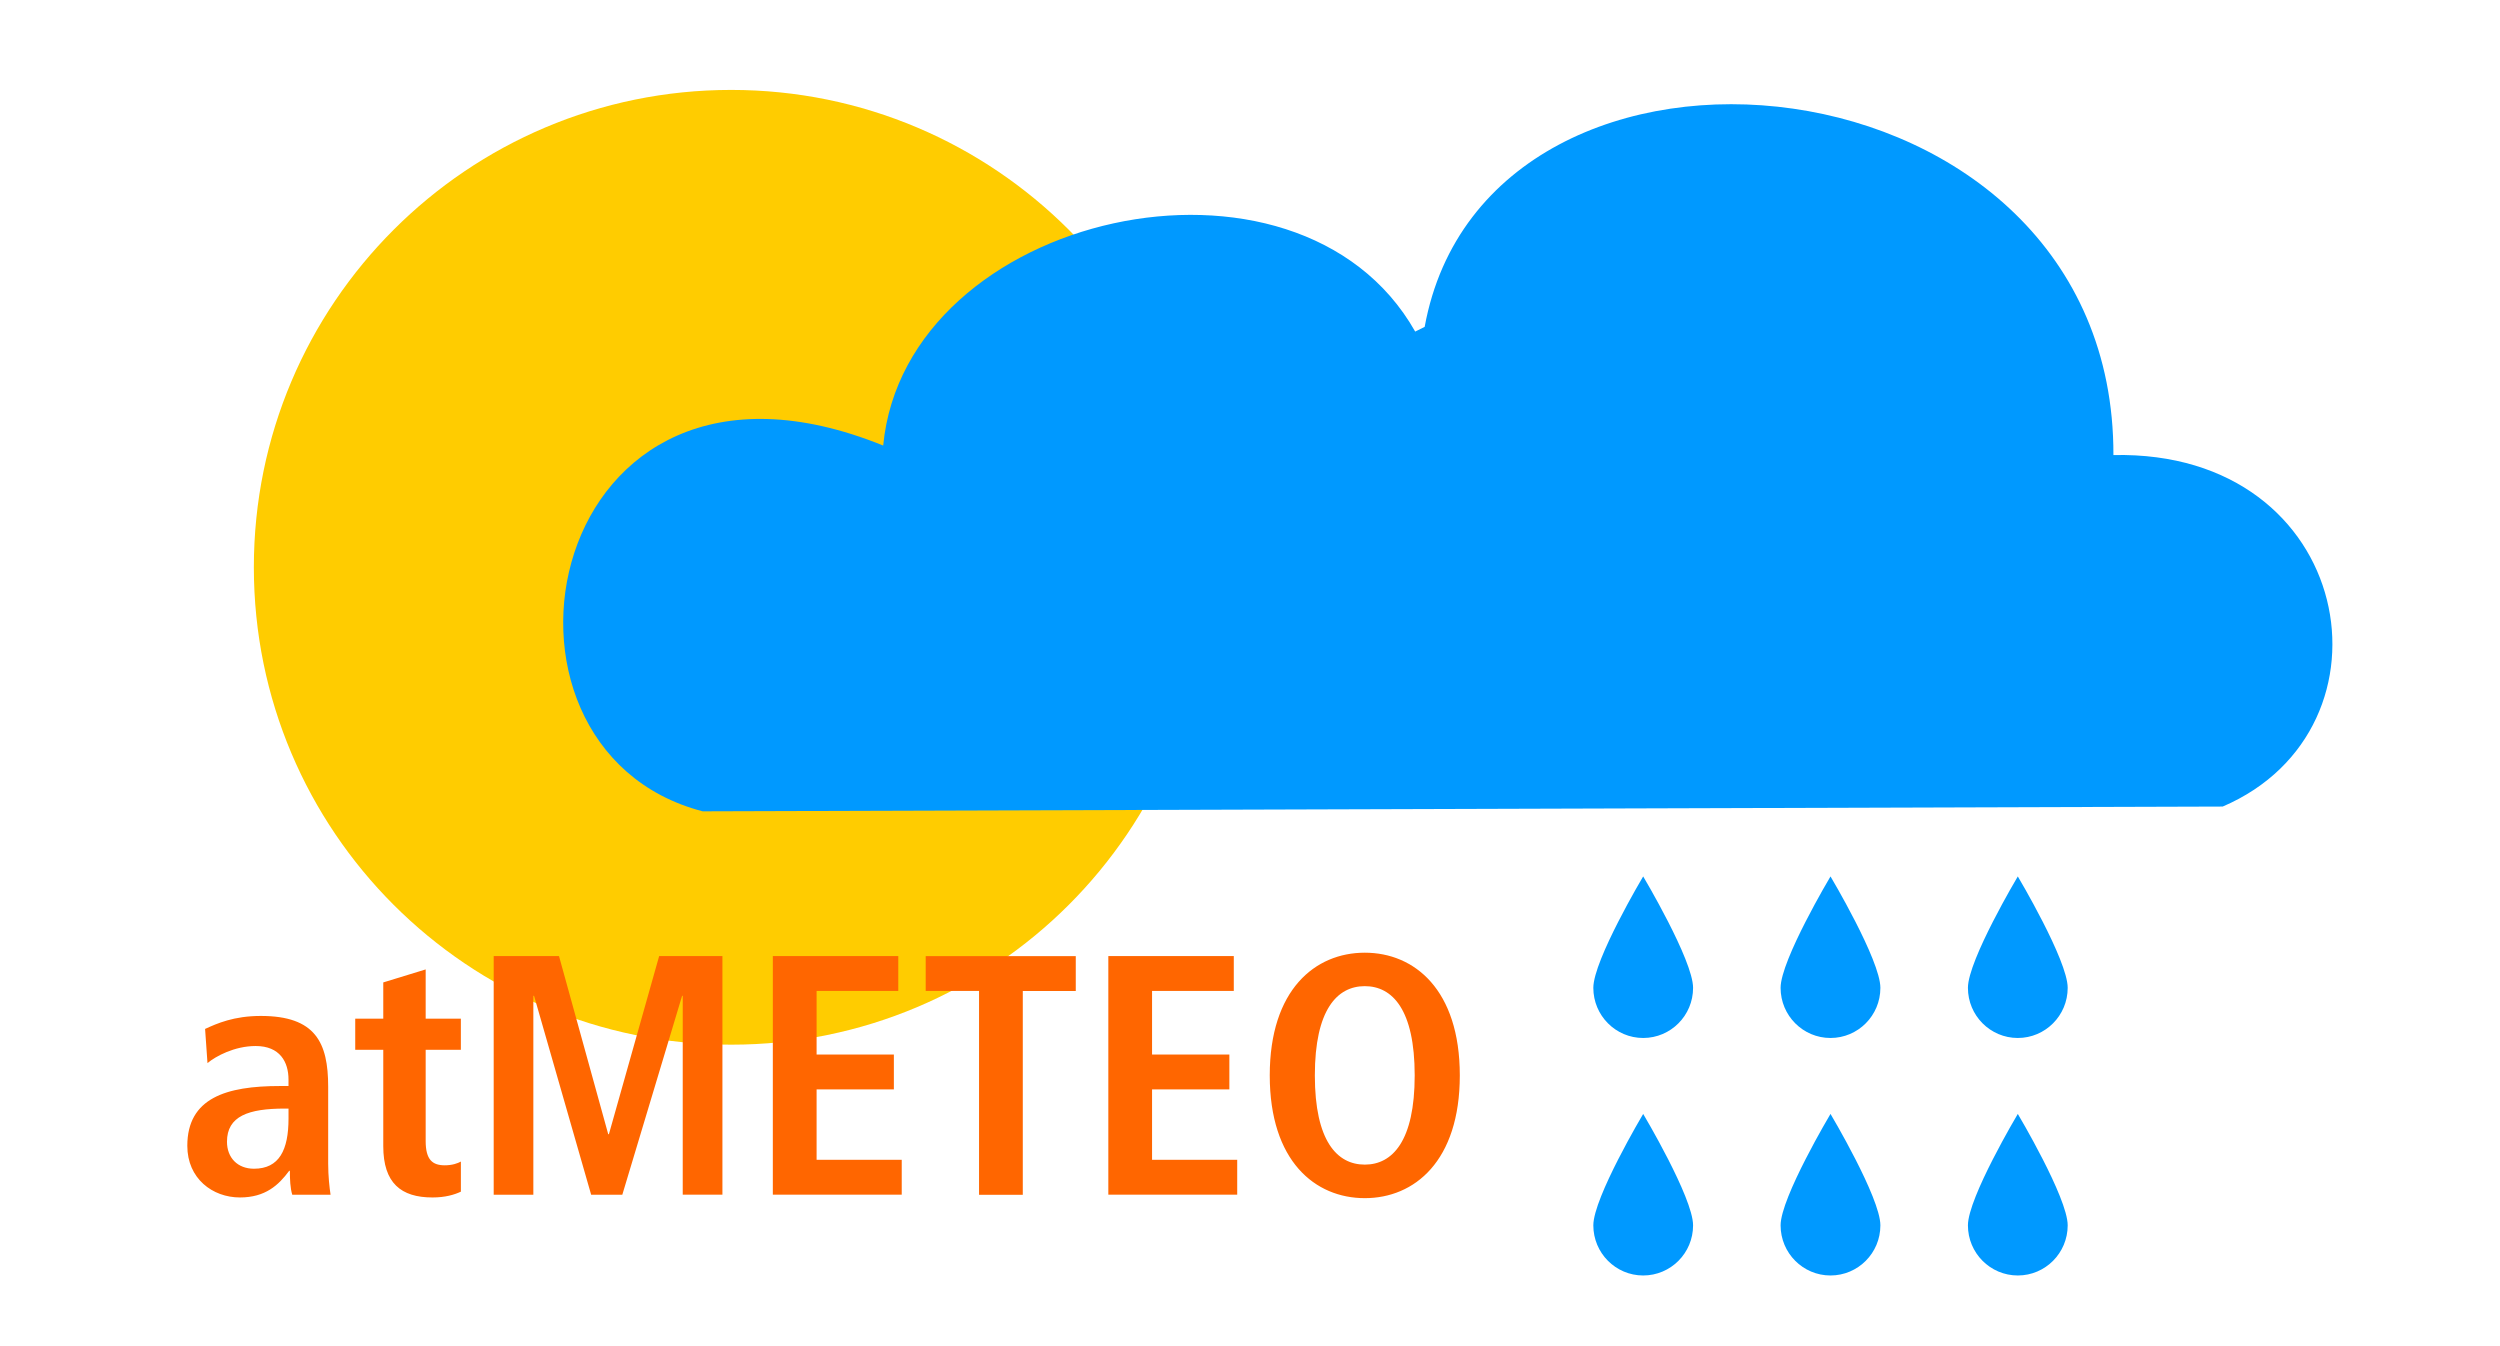 <svg xmlns="http://www.w3.org/2000/svg" width="130" height="70" viewBox="0 0 130 70"><path fill-rule="evenodd" clip-rule="evenodd" fill="#fc0" d="M62.846 29.5c0 13.71-11.113 24.823-24.824 24.823C24.312 54.323 13.2 43.21 13.2 29.5S24.313 4.676 38.02 4.676c13.712 0 24.826 11.114 24.826 24.824z"/><path fill-rule="evenodd" clip-rule="evenodd" fill="#09f" d="M109.898 23.663c12.58-.264 15.127 14.227 5.682 18.278l-79.04.248c-12.625-3.285-8.314-26.2 9.386-19.02C47.084 11.04 67.49 6.46 73.59 17.242l.493-.246c3.25-17.806 35.867-14.678 35.815 6.67zM88.04 63.718c0 1.44-1.16 2.607-2.595 2.607-1.43 0-2.592-1.167-2.592-2.607s2.592-5.794 2.592-5.794 2.595 4.354 2.595 5.794zM88.04 51.368c0 1.44-1.16 2.607-2.595 2.607-1.43 0-2.592-1.167-2.592-2.607s2.592-5.794 2.592-5.794 2.595 4.354 2.595 5.794zM97.78 63.718c0 1.44-1.16 2.607-2.595 2.607-1.432 0-2.594-1.167-2.594-2.607s2.595-5.794 2.595-5.794 2.594 4.354 2.594 5.794zM97.78 51.368c0 1.44-1.16 2.607-2.595 2.607-1.432 0-2.594-1.167-2.594-2.607s2.595-5.794 2.595-5.794 2.594 4.354 2.594 5.794zM107.52 63.718c0 1.44-1.162 2.607-2.594 2.607-1.433 0-2.594-1.167-2.594-2.607s2.594-5.794 2.594-5.794 2.594 4.354 2.594 5.794zM107.52 51.368c0 1.44-1.162 2.607-2.594 2.607-1.433 0-2.594-1.167-2.594-2.607s2.594-5.794 2.594-5.794 2.594 4.354 2.594 5.794z"/><g fill="#f60"><path d="M10.665 53.504c.623-.285 1.494-.675 2.898-.675 2.844 0 3.502 1.385 3.502 3.68v4c0 .657.07 1.26.124 1.617h-1.992c-.106-.355-.124-.8-.124-1.244h-.036c-.55.747-1.244 1.386-2.56 1.386-1.422 0-2.737-.98-2.737-2.685 0-2.49 2.027-3.11 4.818-3.11h.444v-.34c0-.906-.444-1.74-1.706-1.74-1.103 0-2.08.532-2.507.888l-.125-1.78zm4.338 4.142h-.195c-1.885 0-3.005.39-3.005 1.724 0 .835.552 1.404 1.404 1.404 1.316 0 1.796-.978 1.796-2.613v-.514zM19.93 51.086l2.205-.676v2.56h1.83v1.618h-1.83v4.746c0 .978.355 1.262.995 1.262.392 0 .676-.106.836-.195v1.565c-.338.16-.818.302-1.476.302-1.636 0-2.56-.747-2.56-2.667v-5.013h-1.458V52.97h1.458v-1.884zM35.505 51.78h-.035l-3.11 10.346H30.74l-2.97-10.346h-.036v10.346h-2.062v-12.41h3.396l2.56 9.263h.035l2.613-9.263h3.29v12.408h-2.064V51.78zM40.187 49.717h6.524v1.813h-4.248v3.306h4.018v1.813h-4.018v3.66h4.427v1.814h-6.703V49.717zM50.91 51.53h-2.774V49.72h7.804v1.813h-2.755v10.596H50.91V51.53zM57.633 49.717h6.524v1.813h-4.25v3.306h4.02v1.813h-4.02v3.66h4.428v1.814h-6.702V49.717zM70.97 49.54c2.576 0 4.94 1.92 4.94 6.382s-2.364 6.382-4.94 6.382c-2.58 0-4.943-1.92-4.943-6.382s2.364-6.382 4.942-6.382zm0 11.02c1.438 0 2.594-1.226 2.594-4.64s-1.155-4.64-2.595-4.64c-1.44 0-2.597 1.228-2.597 4.64s1.155 4.64 2.596 4.64z"/></g></svg>